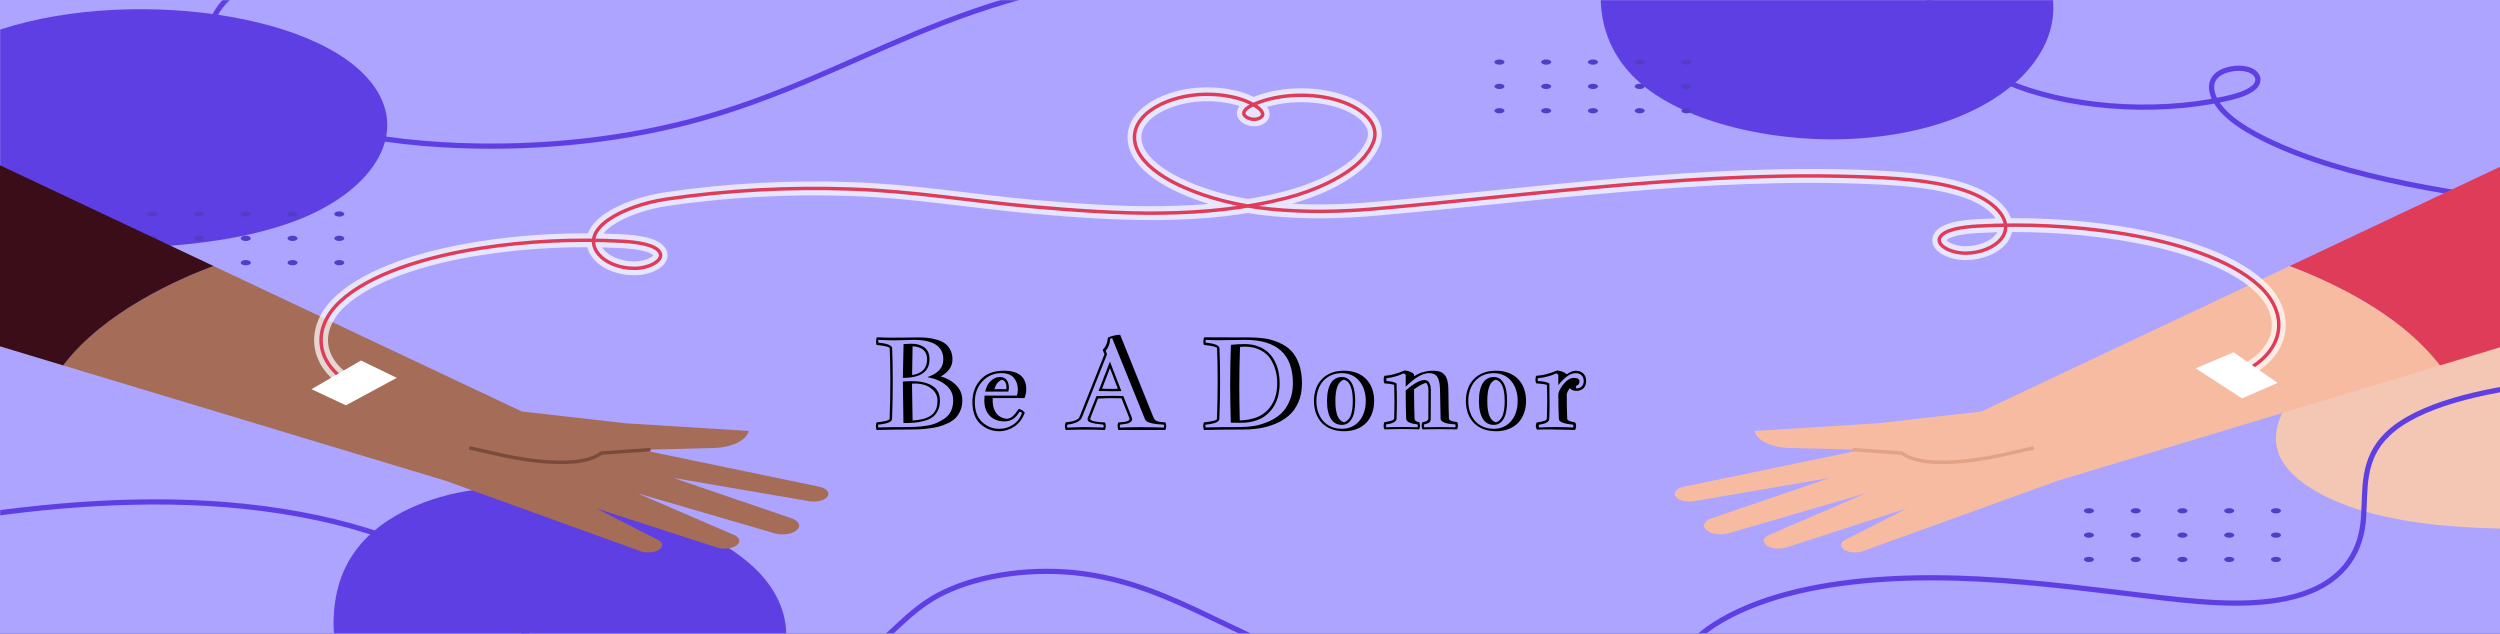 <svg width="1440" height="365" viewBox="0 0 1440 365" fill="none" xmlns="http://www.w3.org/2000/svg">
<rect x="0" y="0" width="1440" height="365" fill="#333333" stroke="none"/>
<g clip-path="url(#clip0_223_874)">
<path d="M1441.92 -0.022H-0.083V364.978H1441.92V-0.022Z" fill="#ADA4FF"/>
<mask id="mask0_223_874" style="mask-type:luminance" maskUnits="userSpaceOnUse" x="179" y="269" width="287" height="96">
<path d="M465.377 269.209H179.404V364.978H465.377V269.209Z" fill="white"/>
</mask>
<g mask="url(#mask0_223_874)">
<path d="M434.291 326.872C414.297 308.023 379.44 294.343 341.268 286.452C321.413 282.342 299.755 279.648 278.735 281.583C250.422 284.189 226.56 295.095 212.625 308.337C198.69 321.58 193.671 336.924 192.423 352.042C190.69 372.745 196.222 394.382 218.06 411.654C244.793 432.773 295.706 444.621 343.362 440.803C440.586 433.021 479.118 369.124 434.291 326.872Z" fill="#5E3FE3"/>
</g>
<mask id="mask1_223_874" style="mask-type:luminance" maskUnits="userSpaceOnUse" x="1308" y="163" width="134" height="146">
<path d="M1441.93 163.754H1308.07V308.235H1441.93V163.754Z" fill="white"/>
</mask>
<g mask="url(#mask1_223_874)">
<path d="M1392 178.419C1357.12 189.764 1332.69 208.692 1319.39 229.118C1312.46 239.747 1308.3 251.251 1312.89 262.223C1319.07 276.999 1340.81 289.08 1366.54 295.803C1392.28 302.527 1421.63 304.52 1450.36 304.52C1489.72 304.52 1530.6 300.658 1562.37 288.423C1601.27 273.436 1621.52 246.134 1612.18 221.263C1593.15 170.455 1470.22 152.986 1392 178.419Z" fill="#F4C7B5"/>
</g>
<mask id="mask2_223_874" style="mask-type:luminance" maskUnits="userSpaceOnUse" x="-1" y="-1" width="235" height="155">
<path d="M233.673 -0.015H-0.083V153.212H233.673V-0.015Z" fill="white"/>
</mask>
<g mask="url(#mask2_223_874)">
<path d="M0.624 16.863C-34.262 28.207 -58.692 47.136 -71.989 67.562C-78.922 78.19 -83.082 89.695 -78.492 100.667C-72.308 115.442 -50.567 127.524 -24.833 134.247C0.901 140.97 30.254 142.963 58.997 142.963C98.347 142.963 139.222 139.102 170.988 126.903C209.894 111.909 230.137 84.614 220.806 59.743C201.783 8.899 78.838 -8.563 0.624 16.863Z" fill="#5E3FE3"/>
</g>
<path d="M90.61 123.268C90.613 123.57 90.445 123.866 90.129 124.118C89.812 124.369 89.36 124.566 88.831 124.683C88.302 124.799 87.719 124.831 87.156 124.772C86.592 124.714 86.075 124.57 85.668 124.357C85.261 124.144 84.984 123.872 84.871 123.576C84.758 123.279 84.815 122.972 85.034 122.693C85.253 122.414 85.624 122.175 86.101 122.007C86.578 121.839 87.139 121.75 87.712 121.75C88.477 121.751 89.21 121.912 89.752 122.196C90.295 122.48 90.603 122.865 90.61 123.268Z" fill="#523EC6"/>
<path d="M114.653 124.786C116.245 124.786 117.537 124.106 117.537 123.268C117.537 122.429 116.245 121.75 114.653 121.75C113.06 121.75 111.769 122.429 111.769 123.268C111.769 124.106 113.06 124.786 114.653 124.786Z" fill="#523EC6"/>
<path d="M141.579 124.786C143.172 124.786 144.463 124.106 144.463 123.268C144.463 122.429 143.172 121.75 141.579 121.75C139.987 121.75 138.695 122.429 138.695 123.268C138.695 124.106 139.987 124.786 141.579 124.786Z" fill="#523EC6"/>
<path d="M168.506 124.786C170.098 124.786 171.39 124.106 171.39 123.268C171.39 122.429 170.098 121.75 168.506 121.75C166.913 121.75 165.622 122.429 165.622 123.268C165.622 124.106 166.913 124.786 168.506 124.786Z" fill="#523EC6"/>
<path d="M195.432 124.786C197.025 124.786 198.316 124.106 198.316 123.268C198.316 122.429 197.025 121.75 195.432 121.75C193.84 121.75 192.548 122.429 192.548 123.268C192.548 124.106 193.84 124.786 195.432 124.786Z" fill="#523EC6"/>
<path d="M90.61 137.284C90.613 137.586 90.445 137.882 90.129 138.134C89.812 138.385 89.36 138.582 88.831 138.699C88.302 138.815 87.719 138.847 87.156 138.789C86.592 138.731 86.075 138.586 85.668 138.373C85.261 138.16 84.984 137.888 84.871 137.592C84.758 137.296 84.815 136.988 85.034 136.709C85.253 136.43 85.624 136.191 86.101 136.023C86.578 135.855 87.139 135.766 87.712 135.766C88.478 135.766 89.213 135.925 89.757 136.21C90.3 136.494 90.606 136.881 90.61 137.284Z" fill="#523EC6"/>
<path d="M117.536 137.284C117.539 137.586 117.371 137.882 117.054 138.134C116.736 138.386 116.284 138.583 115.754 138.699C115.224 138.816 114.64 138.846 114.077 138.788C113.513 138.729 112.996 138.584 112.589 138.37C112.183 138.156 111.907 137.884 111.796 137.587C111.684 137.29 111.743 136.983 111.964 136.704C112.185 136.425 112.559 136.187 113.037 136.019C113.516 135.852 114.078 135.764 114.652 135.765C115.417 135.765 116.151 135.925 116.692 136.21C117.233 136.495 117.536 136.881 117.536 137.284Z" fill="#523EC6"/>
<path d="M144.463 137.284C144.466 137.586 144.298 137.882 143.981 138.134C143.663 138.386 143.211 138.583 142.681 138.699C142.151 138.816 141.567 138.846 141.003 138.788C140.44 138.729 139.922 138.584 139.516 138.37C139.11 138.156 138.834 137.884 138.722 137.587C138.611 137.29 138.67 136.983 138.891 136.704C139.112 136.425 139.485 136.187 139.964 136.019C140.443 135.852 141.005 135.764 141.579 135.765C142.344 135.765 143.078 135.925 143.618 136.21C144.159 136.495 144.463 136.881 144.463 137.284Z" fill="#523EC6"/>
<path d="M171.39 137.284C171.393 137.586 171.225 137.882 170.907 138.134C170.59 138.386 170.138 138.583 169.607 138.699C169.077 138.816 168.494 138.846 167.93 138.788C167.367 138.729 166.849 138.584 166.443 138.37C166.037 138.156 165.761 137.884 165.649 137.587C165.538 137.29 165.596 136.983 165.817 136.704C166.039 136.425 166.412 136.187 166.891 136.019C167.369 135.852 167.932 135.764 168.506 135.765C169.271 135.765 170.004 135.925 170.545 136.21C171.086 136.495 171.39 136.881 171.39 137.284Z" fill="#523EC6"/>
<path d="M198.316 137.284C198.316 137.584 198.148 137.877 197.831 138.127C197.515 138.376 197.065 138.571 196.539 138.686C196.013 138.801 195.434 138.832 194.875 138.774C194.316 138.716 193.802 138.572 193.398 138.36C192.994 138.148 192.718 137.879 192.605 137.584C192.493 137.29 192.548 136.985 192.764 136.708C192.98 136.43 193.348 136.193 193.82 136.025C194.292 135.857 194.849 135.767 195.418 135.765C195.798 135.764 196.175 135.803 196.526 135.879C196.878 135.955 197.197 136.066 197.467 136.208C197.736 136.349 197.95 136.516 198.096 136.701C198.241 136.886 198.316 137.084 198.316 137.284Z" fill="#523EC6"/>
<path d="M90.61 151.3C90.61 151.602 90.44 151.897 90.122 152.148C89.803 152.398 89.351 152.594 88.821 152.709C88.292 152.825 87.709 152.855 87.147 152.796C86.585 152.737 86.069 152.592 85.663 152.379C85.258 152.165 84.982 151.893 84.87 151.598C84.758 151.302 84.816 150.995 85.035 150.716C85.254 150.437 85.626 150.199 86.102 150.031C86.579 149.864 87.139 149.774 87.712 149.774C88.481 149.774 89.218 149.935 89.761 150.221C90.305 150.507 90.61 150.895 90.61 151.3Z" fill="#523EC6"/>
<path d="M117.536 151.3C117.536 151.602 117.366 151.897 117.047 152.148C116.728 152.399 116.275 152.595 115.744 152.71C115.214 152.825 114.631 152.855 114.068 152.796C113.506 152.736 112.989 152.59 112.585 152.376C112.18 152.162 111.905 151.889 111.795 151.593C111.684 151.297 111.744 150.99 111.965 150.711C112.187 150.432 112.56 150.195 113.039 150.028C113.517 149.861 114.079 149.773 114.652 149.774C115.032 149.774 115.409 149.814 115.759 149.89C116.11 149.967 116.429 150.08 116.697 150.221C116.965 150.363 117.177 150.532 117.321 150.717C117.465 150.902 117.538 151.1 117.536 151.3Z" fill="#523EC6"/>
<path d="M144.463 151.3C144.463 151.602 144.293 151.897 143.974 152.148C143.655 152.399 143.201 152.595 142.671 152.71C142.141 152.825 141.557 152.855 140.995 152.796C140.432 152.736 139.916 152.59 139.511 152.376C139.107 152.162 138.832 151.889 138.721 151.593C138.611 151.297 138.671 150.99 138.892 150.711C139.114 150.432 139.487 150.195 139.965 150.028C140.444 149.861 141.005 149.773 141.579 149.774C141.959 149.774 142.335 149.814 142.686 149.89C143.037 149.967 143.355 150.08 143.623 150.221C143.891 150.363 144.104 150.532 144.248 150.717C144.392 150.902 144.465 151.1 144.463 151.3Z" fill="#523EC6"/>
<path d="M171.389 151.3C171.389 151.602 171.219 151.897 170.9 152.148C170.581 152.399 170.128 152.595 169.597 152.71C169.067 152.825 168.484 152.855 167.921 152.796C167.359 152.736 166.842 152.59 166.438 152.376C166.033 152.162 165.758 151.889 165.648 151.593C165.538 151.297 165.597 150.99 165.818 150.711C166.04 150.432 166.413 150.195 166.892 150.028C167.37 149.861 167.932 149.773 168.505 149.774C168.885 149.774 169.262 149.814 169.612 149.89C169.963 149.967 170.282 150.08 170.55 150.221C170.818 150.363 171.03 150.532 171.174 150.717C171.318 150.902 171.391 151.1 171.389 151.3Z" fill="#523EC6"/>
<path d="M198.316 151.3C198.314 151.6 198.142 151.893 197.824 152.141C197.505 152.39 197.054 152.584 196.526 152.697C195.999 152.811 195.42 152.84 194.861 152.781C194.303 152.721 193.79 152.576 193.388 152.364C192.986 152.151 192.713 151.88 192.603 151.586C192.493 151.292 192.551 150.987 192.769 150.71C192.988 150.433 193.358 150.196 193.831 150.03C194.305 149.863 194.862 149.774 195.432 149.774C195.812 149.774 196.188 149.814 196.539 149.89C196.89 149.967 197.209 150.08 197.477 150.221C197.745 150.363 197.957 150.531 198.101 150.717C198.245 150.902 198.318 151.1 198.316 151.3Z" fill="#523EC6"/>
<mask id="mask3_223_874" style="mask-type:luminance" maskUnits="userSpaceOnUse" x="911" y="-1" width="283" height="88">
<path d="M1193.35 -0.015H911.205V86.768H1193.35V-0.015Z" fill="white"/>
</mask>
<g mask="url(#mask3_223_874)">
<path d="M1164.12 -34.376C1144.12 -53.224 1109.27 -66.904 1071.1 -74.796C1051.23 -78.898 1029.59 -81.592 1008.57 -79.657C980.255 -77.059 956.378 -66.145 942.458 -52.91C928.537 -39.675 923.504 -24.316 922.242 -9.205C920.578 11.498 926.124 33.171 947.879 50.414C974.653 71.525 1025.54 83.373 1073.19 79.555C1170.42 71.781 1208.98 7.877 1164.12 -34.376Z" fill="#5E3FE3"/>
</g>
<path d="M1203.24 295.738C1204.83 295.738 1206.12 295.058 1206.12 294.219C1206.12 293.381 1204.83 292.701 1203.24 292.701C1201.64 292.701 1200.35 293.381 1200.35 294.219C1200.35 295.058 1201.64 295.738 1203.24 295.738Z" fill="#523EC6"/>
<path d="M1230.18 295.738C1231.77 295.738 1233.06 295.058 1233.06 294.219C1233.06 293.381 1231.77 292.701 1230.18 292.701C1228.59 292.701 1227.29 293.381 1227.29 294.219C1227.29 295.058 1228.59 295.738 1230.18 295.738Z" fill="#523EC6"/>
<path d="M1257.11 295.738C1258.7 295.738 1259.99 295.058 1259.99 294.219C1259.99 293.381 1258.7 292.701 1257.11 292.701C1255.51 292.701 1254.22 293.381 1254.22 294.219C1254.22 295.058 1255.51 295.738 1257.11 295.738Z" fill="#523EC6"/>
<path d="M1284.03 295.738C1285.62 295.738 1286.92 295.058 1286.92 294.219C1286.92 293.381 1285.62 292.701 1284.03 292.701C1282.44 292.701 1281.15 293.381 1281.15 294.219C1281.15 295.058 1282.44 295.738 1284.03 295.738Z" fill="#523EC6"/>
<path d="M1313.84 294.219C1313.84 294.52 1313.67 294.813 1313.36 295.063C1313.04 295.313 1312.59 295.507 1312.06 295.622C1311.53 295.737 1310.96 295.767 1310.4 295.709C1309.84 295.65 1309.32 295.505 1308.92 295.293C1308.52 295.081 1308.24 294.81 1308.13 294.516C1308.02 294.221 1308.08 293.916 1308.29 293.638C1308.51 293.361 1308.88 293.124 1309.36 292.957C1309.83 292.79 1310.39 292.701 1310.96 292.701C1311.72 292.703 1312.45 292.863 1312.99 293.148C1313.53 293.432 1313.84 293.817 1313.84 294.219Z" fill="#523EC6"/>
<path d="M1203.24 309.754C1204.83 309.754 1206.12 309.074 1206.12 308.235C1206.12 307.397 1204.83 306.717 1203.24 306.717C1201.64 306.717 1200.35 307.397 1200.35 308.235C1200.35 309.074 1201.64 309.754 1203.24 309.754Z" fill="#523EC6"/>
<path d="M1230.18 309.754C1231.77 309.754 1233.06 309.074 1233.06 308.235C1233.06 307.397 1231.77 306.717 1230.18 306.717C1228.59 306.717 1227.29 307.397 1227.29 308.235C1227.29 309.074 1228.59 309.754 1230.18 309.754Z" fill="#523EC6"/>
<path d="M1257.11 309.754C1258.7 309.754 1259.99 309.074 1259.99 308.235C1259.99 307.397 1258.7 306.717 1257.11 306.717C1255.51 306.717 1254.22 307.397 1254.22 308.235C1254.22 309.074 1255.51 309.754 1257.11 309.754Z" fill="#523EC6"/>
<path d="M1284.03 309.754C1285.62 309.754 1286.92 309.074 1286.92 308.235C1286.92 307.397 1285.62 306.717 1284.03 306.717C1282.44 306.717 1281.15 307.397 1281.15 308.235C1281.15 309.074 1282.44 309.754 1284.03 309.754Z" fill="#523EC6"/>
<path d="M1313.84 308.235C1313.84 308.536 1313.67 308.829 1313.36 309.079C1313.04 309.329 1312.59 309.523 1312.06 309.638C1311.53 309.753 1310.96 309.783 1310.4 309.725C1309.84 309.666 1309.32 309.521 1308.92 309.309C1308.52 309.097 1308.24 308.826 1308.13 308.532C1308.02 308.237 1308.08 307.932 1308.29 307.654C1308.51 307.377 1308.88 307.14 1309.36 306.973C1309.83 306.806 1310.39 306.717 1310.96 306.717C1311.72 306.717 1312.46 306.877 1313 307.162C1313.54 307.447 1313.84 307.833 1313.84 308.235Z" fill="#523EC6"/>
<path d="M1203.24 323.762C1204.83 323.762 1206.12 323.083 1206.12 322.244C1206.12 321.405 1204.83 320.726 1203.24 320.726C1201.64 320.726 1200.35 321.405 1200.35 322.244C1200.35 323.083 1201.64 323.762 1203.24 323.762Z" fill="#523EC6"/>
<path d="M1230.18 323.762C1231.77 323.762 1233.06 323.083 1233.06 322.244C1233.06 321.405 1231.77 320.726 1230.18 320.726C1228.59 320.726 1227.29 321.405 1227.29 322.244C1227.29 323.083 1228.59 323.762 1230.18 323.762Z" fill="#523EC6"/>
<path d="M1257.11 323.762C1258.7 323.762 1259.99 323.083 1259.99 322.244C1259.99 321.405 1258.7 320.726 1257.11 320.726C1255.51 320.726 1254.22 321.405 1254.22 322.244C1254.22 323.083 1255.51 323.762 1257.11 323.762Z" fill="#523EC6"/>
<path d="M1284.03 323.762C1285.62 323.762 1286.92 323.083 1286.92 322.244C1286.92 321.405 1285.62 320.726 1284.03 320.726C1282.44 320.726 1281.15 321.405 1281.15 322.244C1281.15 323.083 1282.44 323.762 1284.03 323.762Z" fill="#523EC6"/>
<path d="M1313.84 322.244C1313.84 322.544 1313.67 322.838 1313.36 323.088C1313.04 323.337 1312.59 323.532 1312.06 323.647C1311.53 323.762 1310.96 323.792 1310.4 323.733C1309.84 323.675 1309.32 323.53 1308.92 323.318C1308.52 323.105 1308.24 322.835 1308.13 322.54C1308.02 322.246 1308.08 321.94 1308.29 321.663C1308.51 321.385 1308.88 321.148 1309.36 320.981C1309.83 320.815 1310.39 320.726 1310.96 320.726C1311.72 320.726 1312.46 320.886 1313 321.17C1313.54 321.455 1313.84 321.841 1313.84 322.244Z" fill="#523EC6"/>
<path d="M863.675 37.274C865.268 37.274 866.559 36.594 866.559 35.755C866.559 34.917 865.268 34.237 863.675 34.237C862.082 34.237 860.791 34.917 860.791 35.755C860.791 36.594 862.082 37.274 863.675 37.274Z" fill="#523EC6"/>
<path d="M890.601 37.274C892.194 37.274 893.485 36.594 893.485 35.755C893.485 34.917 892.194 34.237 890.601 34.237C889.009 34.237 887.717 34.917 887.717 35.755C887.717 36.594 889.009 37.274 890.601 37.274Z" fill="#523EC6"/>
<path d="M917.542 37.274C919.135 37.274 920.426 36.594 920.426 35.755C920.426 34.917 919.135 34.237 917.542 34.237C915.949 34.237 914.658 34.917 914.658 35.755C914.658 36.594 915.949 37.274 917.542 37.274Z" fill="#523EC6"/>
<path d="M944.468 37.274C946.061 37.274 947.352 36.594 947.352 35.755C947.352 34.917 946.061 34.237 944.468 34.237C942.875 34.237 941.584 34.917 941.584 35.755C941.584 36.594 942.875 37.274 944.468 37.274Z" fill="#523EC6"/>
<path d="M971.395 37.274C972.988 37.274 974.279 36.594 974.279 35.755C974.279 34.917 972.988 34.237 971.395 34.237C969.802 34.237 968.511 34.917 968.511 35.755C968.511 36.594 969.802 37.274 971.395 37.274Z" fill="#523EC6"/>
<path d="M863.675 51.29C865.268 51.29 866.559 50.61 866.559 49.772C866.559 48.933 865.268 48.253 863.675 48.253C862.082 48.253 860.791 48.933 860.791 49.772C860.791 50.61 862.082 51.29 863.675 51.29Z" fill="#523EC6"/>
<path d="M890.601 51.29C892.194 51.29 893.485 50.61 893.485 49.772C893.485 48.933 892.194 48.253 890.601 48.253C889.009 48.253 887.717 48.933 887.717 49.772C887.717 50.61 889.009 51.29 890.601 51.29Z" fill="#523EC6"/>
<path d="M917.542 51.29C919.135 51.29 920.426 50.61 920.426 49.772C920.426 48.933 919.135 48.253 917.542 48.253C915.949 48.253 914.658 48.933 914.658 49.772C914.658 50.61 915.949 51.29 917.542 51.29Z" fill="#523EC6"/>
<path d="M944.468 51.29C946.061 51.29 947.352 50.61 947.352 49.772C947.352 48.933 946.061 48.253 944.468 48.253C942.875 48.253 941.584 48.933 941.584 49.772C941.584 50.61 942.875 51.29 944.468 51.29Z" fill="#523EC6"/>
<path d="M971.395 51.29C972.988 51.29 974.279 50.61 974.279 49.772C974.279 48.933 972.988 48.253 971.395 48.253C969.802 48.253 968.511 48.933 968.511 49.772C968.511 50.61 969.802 51.29 971.395 51.29Z" fill="#523EC6"/>
<path d="M863.675 65.299C865.268 65.299 866.559 64.619 866.559 63.78C866.559 62.941 865.268 62.262 863.675 62.262C862.082 62.262 860.791 62.941 860.791 63.78C860.791 64.619 862.082 65.299 863.675 65.299Z" fill="#523EC6"/>
<path d="M890.601 65.299C892.194 65.299 893.485 64.619 893.485 63.78C893.485 62.941 892.194 62.262 890.601 62.262C889.009 62.262 887.717 62.941 887.717 63.78C887.717 64.619 889.009 65.299 890.601 65.299Z" fill="#523EC6"/>
<path d="M917.542 65.299C919.135 65.299 920.426 64.619 920.426 63.78C920.426 62.941 919.135 62.262 917.542 62.262C915.949 62.262 914.658 62.941 914.658 63.78C914.658 64.619 915.949 65.299 917.542 65.299Z" fill="#523EC6"/>
<path d="M944.468 65.299C946.061 65.299 947.352 64.619 947.352 63.78C947.352 62.941 946.061 62.262 944.468 62.262C942.875 62.262 941.584 62.941 941.584 63.78C941.584 64.619 942.875 65.299 944.468 65.299Z" fill="#523EC6"/>
<path d="M971.395 65.299C972.988 65.299 974.279 64.619 974.279 63.78C974.279 62.941 972.988 62.262 971.395 62.262C969.802 62.262 968.511 62.941 968.511 63.78C968.511 64.619 969.802 65.299 971.395 65.299Z" fill="#523EC6"/>
<mask id="mask4_223_874" style="mask-type:luminance" maskUnits="userSpaceOnUse" x="-1" y="-1" width="1443" height="366">
<path d="M1441.92 -0.015H-0.083V364.985H1441.92V-0.015Z" fill="white"/>
</mask>
<g mask="url(#mask4_223_874)">
<path d="M149.663 -12.797C126.439 -2.862 116.594 14.352 121.932 29.872C127.27 45.392 146.571 59.028 171.196 68.014C195.821 77.001 225.465 81.643 255.248 83.388C304.07 86.184 353.392 81.561 397.382 70.066C446.077 57.291 485.538 36.792 528.271 19.068C571.004 1.343 620.864 -14.301 675.244 -14.403" stroke="#5E3FE3" stroke-width="3" stroke-miterlimit="10"/>
<path d="M1113.47 -15.899C1104.59 6.986 1121.42 32.135 1155.6 47.027C1189.77 61.919 1239.84 65.934 1280.9 57.064C1287.83 55.604 1294.76 53.597 1298.44 50.209C1302.11 46.822 1301.06 41.734 1294.47 39.931C1288.76 38.369 1281.29 39.931 1277.63 42.734C1273.97 45.537 1273.47 49.136 1274.08 52.509C1276.24 63.459 1289.67 72.949 1305.02 80.424C1351.78 103.258 1416.57 112.099 1478.49 120.136" stroke="#5E3FE3" stroke-width="3" stroke-miterlimit="10"/>
<path d="M-59.857 305.001C-5.657 294.781 51.565 287.394 108.982 289.445C166.398 291.496 224.328 304.045 259.962 327.806C287.61 346.275 301.004 370.599 334.835 385.958C346.416 391.198 359.899 395.144 374.465 397.557C389.031 399.97 404.377 400.799 419.57 399.994C434.764 399.189 449.488 396.767 462.849 392.875C476.21 388.982 487.93 383.701 497.296 377.352C513.449 366.402 522.253 352.685 540.583 342.764C550.627 337.435 562.985 333.474 576.588 331.223C590.191 328.971 604.631 328.498 618.659 329.843C649.524 332.96 674.468 344.531 697.692 355.649L746.887 379.14" stroke="#5E3FE3" stroke-width="3" stroke-miterlimit="10"/>
<path d="M1465.36 220.811C1429.72 224.804 1392.72 233.221 1375.24 250.062C1360.13 264.567 1362.59 282.101 1361.37 298.636C1360.15 315.17 1352.47 333.676 1325.74 342.385C1302.4 349.977 1272.47 347.495 1245.69 344.37C1210.82 340.268 1176.12 335.428 1140.57 333.566C1105.02 331.705 1068.07 332.96 1035.44 340.64C1002.81 348.32 975.056 363.095 966.848 381.403" stroke="#5E3FE3" stroke-width="3" stroke-miterlimit="10"/>
<path d="M520.042 217.665L520.452 198.183C522.366 198.046 523.813 197.978 524.793 197.978C528.029 197.978 530.604 198.707 532.518 200.165C534.432 201.601 535.389 203.879 535.389 207.001C535.389 214.11 530.273 217.665 520.042 217.665ZM520.384 243.676L520.042 219.75C521.865 219.613 523.642 219.545 525.374 219.545C530.273 219.545 534.17 220.445 537.063 222.245C539.957 224.045 541.404 226.882 541.404 230.756C541.404 233.035 540.983 234.994 540.14 236.635C539.297 238.253 538.237 239.506 536.961 240.395C535.708 241.283 534.078 241.99 532.073 242.514C530.068 243.015 528.2 243.334 526.468 243.471C524.759 243.607 522.731 243.676 520.384 243.676ZM525.647 242.206C527.698 242.069 529.498 241.83 531.048 241.488C532.62 241.146 534.113 240.577 535.525 239.779C536.961 238.982 538.066 237.831 538.841 236.327C539.616 234.8 540.003 232.943 540.003 230.756C540.003 228.409 539.205 226.438 537.61 224.843C536.015 223.225 534.135 222.131 531.971 221.562C529.806 220.969 527.584 220.787 525.306 221.015L525.647 242.206ZM525.647 199.447L525.374 216.024C531.116 215.159 533.987 212.151 533.987 207.001C533.987 202.284 531.207 199.766 525.647 199.447ZM505.892 246.205C510.335 246.068 515.633 246 521.785 246C523.836 246 525.682 245.954 527.322 245.863C528.963 245.772 530.923 245.578 533.201 245.282C535.48 244.963 537.474 244.451 539.183 243.744C540.892 243.015 542.532 242.115 544.104 241.044C545.7 239.95 546.919 238.526 547.762 236.771C548.605 234.994 549.026 232.932 549.026 230.585C549.026 227.007 547.625 224.079 544.822 221.801C542.02 219.499 538.567 218.018 534.466 217.357V217.084C537.132 216.241 539.274 214.988 540.892 213.324C542.532 211.638 543.353 209.53 543.353 207.001C543.353 199.504 537.656 195.756 526.263 195.756C525.374 195.756 523.882 195.801 521.785 195.893C519.689 195.984 517.365 196.029 514.812 196.029C512.283 196.029 509.332 195.938 505.96 195.756C505.778 196.166 505.778 196.701 505.96 197.362C511.201 197.864 513.844 198.957 513.89 200.644C514.118 205.998 514.231 212.367 514.231 219.75C514.231 226.973 514.095 234.162 513.821 241.317C513.776 243.004 511.132 244.097 505.892 244.599C505.709 244.963 505.709 245.499 505.892 246.205ZM505.003 194.286C508.307 194.423 511.429 194.491 514.368 194.491C517.308 194.491 520.179 194.468 522.981 194.423C525.784 194.377 527.698 194.354 528.724 194.354C530.638 194.354 532.369 194.423 533.919 194.56C535.491 194.696 537.234 195.027 539.148 195.551C541.062 196.052 542.669 196.736 543.968 197.602C545.289 198.467 546.395 199.709 547.283 201.327C548.172 202.922 548.616 204.813 548.616 207.001C548.616 211.057 546.372 214.327 541.883 216.811C545.574 217.882 548.559 219.602 550.838 221.972C553.139 224.319 554.29 227.19 554.29 230.585C554.29 232.795 553.914 234.778 553.162 236.532C552.41 238.264 551.453 239.711 550.291 240.873C549.129 242.012 547.648 243.004 545.848 243.847C544.048 244.667 542.316 245.305 540.652 245.761C538.989 246.194 537.075 246.535 534.91 246.786C532.745 247.06 530.888 247.23 529.339 247.299C527.812 247.367 526.115 247.401 524.246 247.401C518.823 247.401 512.386 247.493 504.935 247.675C504.365 246.103 504.365 244.633 504.935 243.266C509.879 242.764 512.374 242.092 512.42 241.249C512.693 234.094 512.83 226.928 512.83 219.75C512.83 212.413 512.716 206.067 512.488 200.712C512.443 199.869 509.902 199.197 504.866 198.695C504.479 197.237 504.524 195.767 505.003 194.286ZM575.926 217.152C577.749 217.152 579.07 217.745 579.891 218.93C580.711 220.092 581.121 221.55 581.121 223.305C581.121 223.965 581.007 224.717 580.779 225.561H567.449C568.156 222.712 569.295 220.604 570.867 219.237C572.462 217.847 574.148 217.152 575.926 217.152ZM567.107 227.885H585.735C586.1 226.745 586.282 225.572 586.282 224.364C586.282 221.698 585.519 219.465 583.992 217.665C582.488 215.842 580.084 214.931 576.78 214.931C572.474 214.931 568.851 216.492 565.911 219.613C562.972 222.735 561.502 226.7 561.502 231.508C561.502 236.635 562.903 240.497 565.706 243.095C568.509 245.692 571.801 246.991 575.584 246.991C578.387 246.991 580.984 246.239 583.377 244.735C585.792 243.209 587.558 240.919 588.675 237.865C588.356 237.501 587.911 237.25 587.342 237.113C587.251 237.25 586.977 237.626 586.521 238.241C586.089 238.834 585.77 239.267 585.564 239.54C585.359 239.791 584.983 240.167 584.437 240.668C583.912 241.146 583.4 241.5 582.898 241.728C582.42 241.955 581.805 242.183 581.053 242.411C580.301 242.616 579.48 242.719 578.592 242.719C575.083 242.719 572.291 241.682 570.218 239.608C568.144 237.512 567.062 234.698 566.971 231.166C566.971 230.368 567.016 229.275 567.107 227.885ZM586.795 235.507C588.23 235.826 589.393 236.544 590.281 237.66C588.982 241.215 586.977 243.892 584.266 245.692C581.554 247.493 578.66 248.393 575.584 248.393C571.391 248.393 567.757 246.98 564.681 244.154C561.627 241.329 560.101 237.113 560.101 231.508C560.101 226.426 561.661 222.165 564.783 218.725C567.928 215.261 572.371 213.529 578.113 213.529C586.795 213.529 591.136 217.141 591.136 224.364C591.136 225.777 590.805 227.418 590.145 229.286H571.79V231.508C571.904 234.265 572.656 236.509 574.046 238.241C575.436 239.95 577.35 240.953 579.788 241.249C581.224 241.112 582.409 240.622 583.343 239.779C584.277 238.936 585.428 237.512 586.795 235.507ZM579.72 223.305C579.72 220.798 578.877 219.283 577.19 218.759C575.185 219.374 573.693 221.174 572.713 224.159H579.651C579.651 224.068 579.663 223.931 579.686 223.749C579.708 223.567 579.72 223.419 579.72 223.305ZM670.262 244.599C668.986 244.53 667.744 244.439 666.536 244.325C665.351 244.188 664.269 244.006 663.289 243.778C662.309 243.55 661.478 243.254 660.794 242.89C660.133 242.502 659.7 242.024 659.495 241.454L640.594 194.765C640.206 194.787 639.83 194.947 639.466 195.243C639.306 198.069 638.44 200.336 636.868 202.045L637.654 204.062L623.23 240.326C622.319 242.605 619.516 244.029 614.822 244.599C614.686 244.918 614.617 245.202 614.617 245.453C614.617 245.727 614.686 246 614.822 246.273C617.42 246.182 619.505 246.114 621.077 246.068C622.672 246.023 623.766 246 624.358 246C624.882 246 626.067 246.023 627.913 246.068C629.782 246.114 632.311 246.182 635.501 246.273C635.638 246 635.706 245.727 635.706 245.453C635.706 245.202 635.638 244.918 635.501 244.599C633.61 244.416 632.072 244.223 630.887 244.018C629.702 243.79 628.779 243.55 628.118 243.3C627.457 243.049 627.013 242.776 626.785 242.479C626.557 242.16 626.443 241.807 626.443 241.42C626.443 241.169 626.489 240.919 626.58 240.668L631.57 228.158C634.1 228.113 636.139 228.078 637.688 228.056C639.261 228.033 640.343 228.021 640.936 228.021C642.234 228.021 643.385 228.033 644.388 228.056C645.413 228.056 646.29 228.067 647.02 228.09L651.976 240.668C652.09 241.01 652.146 241.272 652.146 241.454C652.146 242.069 651.827 242.616 651.189 243.095C650.574 243.573 649.811 243.904 648.899 244.086L645.208 244.599C645.071 244.918 645.003 245.202 645.003 245.453C645.003 245.727 645.071 246 645.208 246.273C647.145 246.205 649.104 246.148 651.087 246.103C653.092 246.057 655.143 246.034 657.239 246.034C659.336 246.034 661.455 246.057 663.597 246.103C665.761 246.148 667.983 246.205 670.262 246.273C670.421 245.954 670.501 245.681 670.501 245.453C670.501 245.316 670.478 245.18 670.433 245.043C670.387 244.906 670.33 244.758 670.262 244.599ZM640.936 225.355C637.632 225.355 634.909 225.31 632.767 225.219L639.261 208.471H639.397L645.926 225.287C644.695 225.333 643.032 225.355 640.936 225.355ZM639.329 212.06L634.783 223.886C637.54 224.022 640.571 224.045 643.875 223.954L639.329 212.06ZM671.321 243.334C671.891 244.701 671.868 246.148 671.253 247.675H644.148C643.602 246.103 643.602 244.656 644.148 243.334C646.632 243.197 648.387 242.947 649.412 242.582C650.438 242.195 650.791 241.579 650.472 240.736L645.994 229.423C641.779 229.263 637.267 229.309 632.459 229.56L628.05 240.873C627.913 241.26 628.016 241.614 628.357 241.933C628.722 242.229 629.303 242.468 630.101 242.65C630.898 242.833 631.832 242.981 632.903 243.095C633.974 243.209 635.182 243.288 636.526 243.334C637.096 244.701 637.073 246.148 636.458 247.675C628.984 247.401 621.453 247.401 613.865 247.675C613.25 246.148 613.227 244.701 613.797 243.334C618.491 242.787 621.146 241.762 621.761 240.258L636.185 203.993C636.093 203.811 635.911 203.401 635.638 202.763C635.387 202.102 635.239 201.669 635.193 201.464C636.971 199.664 637.951 197.34 638.133 194.491C640.138 193.511 642.496 192.953 645.208 192.816L664.383 240.395C664.816 241.465 665.499 242.183 666.434 242.548C667.368 242.89 668.997 243.152 671.321 243.334ZM708.987 198.627C711.471 198.331 714.091 198.183 716.849 198.183C719.879 198.183 722.591 198.661 724.983 199.618C727.399 200.575 729.347 201.806 730.828 203.31C732.332 204.791 733.562 206.545 734.52 208.573C735.477 210.601 736.137 212.618 736.502 214.623C736.889 216.605 737.083 218.645 737.083 220.741C737.083 227.646 735.146 233.171 731.272 237.318C727.399 241.465 721.816 243.539 714.524 243.539L708.919 243.471C708.691 234.014 708.577 226.951 708.577 222.279C708.577 213.826 708.714 205.941 708.987 198.627ZM716.336 247.401C708.702 247.401 701.08 247.493 693.47 247.675C692.9 246.103 692.9 244.633 693.47 243.266C698.414 242.764 700.91 242.092 700.955 241.249C701.229 234.094 701.365 226.928 701.365 219.75C701.365 212.413 701.251 206.067 701.023 200.712C700.978 199.869 698.437 199.197 693.401 198.695C693.014 197.237 693.06 195.767 693.538 194.286C696.341 194.332 705.068 194.354 719.72 194.354C722.887 194.354 725.792 194.548 728.436 194.936C731.102 195.323 733.813 196.109 736.57 197.294C739.327 198.456 741.652 199.983 743.543 201.874C745.434 203.765 746.972 206.317 748.157 209.53C749.342 212.743 749.935 216.503 749.935 220.81C749.935 224.911 749.24 228.546 747.85 231.713C746.46 234.88 744.637 237.432 742.381 239.369C740.148 241.306 737.516 242.901 734.485 244.154C731.455 245.385 728.47 246.228 725.53 246.684C722.591 247.162 719.526 247.401 716.336 247.401ZM714.251 199.857C713.978 207.855 713.841 215.329 713.841 222.279C713.841 227.93 713.932 234.55 714.114 242.138C721.292 241.955 726.681 239.939 730.281 236.088C733.882 232.237 735.682 227.121 735.682 220.741C735.682 218.257 735.385 215.888 734.793 213.632C734.201 211.353 733.255 209.143 731.956 207.001C730.657 204.859 728.755 203.127 726.248 201.806C723.764 200.461 720.836 199.743 717.464 199.652C716.347 199.652 715.276 199.721 714.251 199.857ZM694.427 246.205C699.326 246.068 705.82 246 713.909 246C716.803 246 719.594 245.784 722.283 245.351C724.995 244.895 727.741 244.075 730.521 242.89C733.3 241.705 735.704 240.201 737.732 238.378C739.76 236.555 741.424 234.128 742.723 231.098C744.044 228.067 744.705 224.615 744.705 220.741C744.705 204.084 735.556 195.756 717.259 195.756C715.573 195.756 713.18 195.79 710.081 195.858C706.982 195.927 704.168 195.961 701.639 195.961C699.132 195.961 696.751 195.893 694.495 195.756C694.313 196.166 694.313 196.701 694.495 197.362C699.736 197.864 702.379 198.957 702.425 200.644C702.653 205.998 702.767 212.367 702.767 219.75C702.767 226.973 702.63 234.162 702.356 241.317C702.311 243.004 699.668 244.097 694.427 244.599C694.199 245.123 694.199 245.658 694.427 246.205ZM772.938 217.152C775.285 217.152 777.142 218.28 778.509 220.536C779.899 222.769 780.594 226.244 780.594 230.961C780.594 235.678 779.899 239.153 778.509 241.386C777.142 243.619 775.285 244.735 772.938 244.735C771.639 244.735 770.454 244.462 769.383 243.915C768.335 243.368 767.435 242.525 766.683 241.386C765.953 240.246 765.384 238.822 764.974 237.113C764.563 235.382 764.358 233.331 764.358 230.961C764.358 228.614 764.563 226.575 764.974 224.843C765.384 223.088 765.953 221.653 766.683 220.536C767.435 219.397 768.335 218.554 769.383 218.007C770.454 217.437 771.639 217.152 772.938 217.152ZM772.938 246.991C775.057 246.991 776.959 246.592 778.646 245.795C780.332 244.997 781.767 243.892 782.952 242.479C784.16 241.044 785.083 239.346 785.721 237.387C786.359 235.427 786.678 233.285 786.678 230.961C786.678 228.637 786.359 226.495 785.721 224.535C785.083 222.576 784.16 220.889 782.952 219.477C781.767 218.041 780.332 216.924 778.646 216.127C776.959 215.329 775.057 214.931 772.938 214.931C770.682 214.931 768.642 215.329 766.819 216.127C764.996 216.924 763.447 218.03 762.171 219.442C760.918 220.855 759.949 222.553 759.266 224.535C758.582 226.495 758.24 228.637 758.24 230.961C758.24 233.308 758.582 235.461 759.266 237.421C759.949 239.381 760.918 241.078 762.171 242.514C763.447 243.926 764.996 245.032 766.819 245.829C768.642 246.604 770.682 246.991 772.938 246.991ZM774.134 213.529C776.891 213.529 779.34 213.951 781.482 214.794C783.647 215.637 785.47 216.833 786.951 218.383C788.432 219.91 789.56 221.744 790.335 223.886C791.11 226.028 791.497 228.386 791.497 230.961C791.497 233.513 791.11 235.86 790.335 238.002C789.56 240.144 788.432 241.99 786.951 243.539C785.493 245.066 783.681 246.251 781.517 247.094C779.352 247.96 776.891 248.393 774.134 248.393C771.399 248.393 768.95 247.96 766.785 247.094C764.643 246.251 762.832 245.066 761.351 243.539C759.892 241.99 758.776 240.155 758.001 238.036C757.226 235.894 756.839 233.536 756.839 230.961C756.839 228.386 757.226 226.028 758.001 223.886C758.776 221.744 759.904 219.91 761.385 218.383C762.866 216.833 764.677 215.637 766.819 214.794C768.961 213.951 771.399 213.529 774.134 213.529ZM769.178 230.961C769.178 238.321 770.83 242.4 774.134 243.197C777.506 242.4 779.192 238.321 779.192 230.961C779.192 223.669 777.506 219.579 774.134 218.69C770.83 219.579 769.178 223.669 769.178 230.961ZM820.379 244.428C820.105 244.952 820.105 245.51 820.379 246.103C826.303 245.966 832.239 245.966 838.187 246.103C838.506 245.556 838.506 244.997 838.187 244.428C832.627 244.154 829.824 243.061 829.778 241.146L829.437 223.954C829.323 220.832 828.81 218.554 827.898 217.118C827.01 215.66 825.438 214.931 823.182 214.931C819.399 214.931 814.899 217.54 809.681 222.758V215.956C809.498 215.591 809.1 215.295 808.484 215.067C805.317 216.549 802.024 217.483 798.606 217.87C798.47 218.417 798.47 218.952 798.606 219.477C801.227 219.613 803.164 220.08 804.417 220.878C804.668 227.691 804.668 234.447 804.417 241.146C804.371 242.833 802.412 243.926 798.538 244.428C798.265 244.952 798.265 245.51 798.538 246.103C804.463 245.875 810.421 245.875 816.414 246.103C816.688 245.51 816.688 244.952 816.414 244.428C812.153 243.972 810 242.878 809.954 241.146C809.772 236.407 809.681 231.007 809.681 224.945C814.261 220.912 817.85 218.896 820.447 218.896C822.931 218.896 824.173 220.958 824.173 225.082L824.104 241.146C824.104 242.263 823.763 243.049 823.079 243.505C822.396 243.938 821.495 244.245 820.379 244.428ZM819.285 247.299C818.715 245.954 818.715 244.576 819.285 243.163C820.014 243.163 820.766 242.969 821.541 242.582C822.316 242.172 822.703 241.693 822.703 241.146L822.771 225.082C822.771 222.598 822.282 221.083 821.302 220.536C819.616 220.946 817.348 222.177 814.5 224.228C814.5 230.494 814.591 236.111 814.773 241.078C814.887 242.286 815.799 242.981 817.508 243.163C818.077 244.576 818.077 245.954 817.508 247.299C810.831 247.071 804.121 247.071 797.376 247.299C796.806 245.954 796.806 244.576 797.376 243.163C801.09 242.662 802.97 241.967 803.016 241.078C803.266 234.652 803.266 228.192 803.016 221.698C801.489 221.243 799.609 220.946 797.376 220.81C796.852 219.442 796.852 217.995 797.376 216.469C800.817 216.286 804.69 215.261 808.997 213.393C811.458 213.575 813.292 214.315 814.5 215.614V216.742C817.736 214.6 821.45 213.529 825.643 213.529C828.719 213.529 830.906 214.372 832.205 216.059C833.527 217.722 834.21 220.354 834.256 223.954C834.347 233 834.461 238.731 834.598 241.146C834.643 242.081 836.25 242.753 839.417 243.163C839.941 244.667 839.896 246.046 839.28 247.299C832.604 247.162 825.939 247.162 819.285 247.299ZM860.438 217.152C862.785 217.152 864.642 218.28 866.009 220.536C867.399 222.769 868.094 226.244 868.094 230.961C868.094 235.678 867.399 239.153 866.009 241.386C864.642 243.619 862.785 244.735 860.438 244.735C859.139 244.735 857.954 244.462 856.883 243.915C855.835 243.368 854.935 242.525 854.183 241.386C853.453 240.246 852.884 238.822 852.474 237.113C852.063 235.382 851.858 233.331 851.858 230.961C851.858 228.614 852.063 226.575 852.474 224.843C852.884 223.088 853.453 221.653 854.183 220.536C854.935 219.397 855.835 218.554 856.883 218.007C857.954 217.437 859.139 217.152 860.438 217.152ZM860.438 246.991C862.557 246.991 864.459 246.592 866.146 245.795C867.832 244.997 869.267 243.892 870.452 242.479C871.66 241.044 872.583 239.346 873.221 237.387C873.859 235.427 874.178 233.285 874.178 230.961C874.178 228.637 873.859 226.495 873.221 224.535C872.583 222.576 871.66 220.889 870.452 219.477C869.267 218.041 867.832 216.924 866.146 216.127C864.459 215.329 862.557 214.931 860.438 214.931C858.182 214.931 856.142 215.329 854.319 216.127C852.496 216.924 850.947 218.03 849.671 219.442C848.418 220.855 847.449 222.553 846.766 224.535C846.082 226.495 845.74 228.637 845.74 230.961C845.74 233.308 846.082 235.461 846.766 237.421C847.449 239.381 848.418 241.078 849.671 242.514C850.947 243.926 852.496 245.032 854.319 245.829C856.142 246.604 858.182 246.991 860.438 246.991ZM861.634 213.529C864.391 213.529 866.84 213.951 868.982 214.794C871.147 215.637 872.97 216.833 874.451 218.383C875.932 219.91 877.06 221.744 877.835 223.886C878.61 226.028 878.997 228.386 878.997 230.961C878.997 233.513 878.61 235.86 877.835 238.002C877.06 240.144 875.932 241.99 874.451 243.539C872.993 245.066 871.181 246.251 869.017 247.094C866.852 247.96 864.391 248.393 861.634 248.393C858.899 248.393 856.45 247.96 854.285 247.094C852.143 246.251 850.332 245.066 848.851 243.539C847.392 241.99 846.276 240.155 845.501 238.036C844.726 235.894 844.339 233.536 844.339 230.961C844.339 228.386 844.726 226.028 845.501 223.886C846.276 221.744 847.404 219.91 848.885 218.383C850.366 216.833 852.177 215.637 854.319 214.794C856.461 213.951 858.899 213.529 861.634 213.529ZM856.678 230.961C856.678 238.321 858.33 242.4 861.634 243.197C865.006 242.4 866.692 238.321 866.692 230.961C866.692 223.669 865.006 219.579 861.634 218.69C858.33 219.579 856.678 223.669 856.678 230.961ZM897.591 226.757C898.16 224.66 899.334 222.621 901.111 220.639C902.889 218.656 904.7 217.665 906.546 217.665C908.711 217.665 909.793 218.36 909.793 219.75C909.793 221.003 909.201 221.801 908.016 222.143C907.697 222.598 907.697 223.134 908.016 223.749C909.246 223.749 910.249 223.373 911.023 222.621C911.821 221.869 912.22 220.821 912.22 219.477C912.22 218.064 911.787 216.959 910.921 216.161C910.078 215.341 908.973 214.931 907.605 214.931C905.828 214.931 904.039 215.648 902.239 217.084C900.462 218.497 898.912 220.08 897.591 221.835V215.956C897.409 215.591 897.021 215.295 896.429 215.067C893.375 216.503 889.843 217.437 885.833 217.87C885.696 218.417 885.696 218.952 885.833 219.477C888.909 219.613 891.108 220.08 892.43 220.878C892.612 229.377 892.589 236.19 892.361 241.317C892.316 243.004 890.379 244.097 886.551 244.599C886.209 245.214 886.209 245.749 886.551 246.205C892.521 245.932 899.026 245.932 906.067 246.205C906.386 245.749 906.386 245.214 906.067 244.599C900.667 244.097 897.944 243.004 897.898 241.317C897.693 236.692 897.591 231.838 897.591 226.757ZM902.718 241.249C902.763 242.138 904.301 242.833 907.332 243.334C908.084 244.838 908.038 246.285 907.195 247.675C897.534 247.356 890.231 247.287 885.286 247.47C884.443 246.125 884.397 244.747 885.149 243.334C888.978 242.833 890.914 242.138 890.96 241.249C891.233 234.755 891.256 228.238 891.028 221.698C889.524 221.243 887.451 220.946 884.808 220.81C884.284 219.442 884.284 217.995 884.808 216.469C888.613 216.241 892.646 215.215 896.907 213.393C899.368 213.666 901.214 214.407 902.444 215.614C904.358 214.224 906.079 213.529 907.605 213.529C909.383 213.529 910.83 214.053 911.946 215.102C913.063 216.15 913.621 217.608 913.621 219.477C913.621 221.254 913.097 222.644 912.049 223.646C911.001 224.649 909.656 225.15 908.016 225.15C906.489 225.15 905.213 224.638 904.188 223.612C903.253 224.866 902.672 226.005 902.444 227.03C902.444 231.975 902.535 236.715 902.718 241.249Z" fill="black"/>
</g>
<path d="M1318.9 153.212L1141.3 237.002L1081.56 243.805L1010.59 248.229C1011.16 250.735 1013.32 253.065 1016.72 254.84C1020.13 256.616 1024.57 257.731 1029.34 258.004L1072.32 259.092L970.05 280.305C968.983 280.523 968.011 280.853 967.194 281.274C966.376 281.696 965.729 282.2 965.292 282.757C964.855 283.314 964.637 283.912 964.652 284.514C964.667 285.117 964.914 285.711 965.378 286.262C966.228 287.271 967.76 288.079 969.675 288.528C971.591 288.977 973.755 289.036 975.749 288.693L1054.02 275.254L985.857 298.555C983.79 299.267 982.326 300.372 981.773 301.639C981.219 302.906 981.62 304.237 982.889 305.352C984.159 306.467 986.2 307.28 988.583 307.62C990.967 307.96 993.508 307.801 995.673 307.177L1074.57 284.182L1019.11 308.075C1017.43 308.788 1016.33 309.812 1016.03 310.938C1015.74 312.064 1016.27 313.206 1017.52 314.132C1018.77 315.059 1020.65 315.698 1022.76 315.921C1024.88 316.144 1027.08 315.933 1028.91 315.331L1098.35 292.861L1062.93 310.929C1061.49 311.656 1060.61 312.64 1060.48 313.688C1060.34 314.737 1060.94 315.776 1062.18 316.601C1063.42 317.426 1065.2 317.979 1067.16 318.152C1069.13 318.325 1071.16 318.105 1072.83 317.535L1184.85 277.042L1405.44 210.488C1381.96 179.522 1338.88 160.673 1318.9 153.212Z" fill="#F7BBA1"/>
<path d="M1441.92 95.17V199.473L1405.45 210.474C1393.14 194.565 1374.9 180.118 1351.79 167.988C1351.29 167.725 1350.79 167.47 1350.31 167.207C1340.57 162.102 1330.06 157.422 1318.88 153.213L1441.92 95.17Z" fill="#DF3C59"/>
<path d="M1067.15 258.975L1095.57 260.99C1110.27 272.385 1153.59 261.968 1153.59 261.968L1171.54 257.99" stroke="#E2A286" stroke-width="2" stroke-miterlimit="10"/>
<path d="M122.93 153.212L300.532 237.002L360.278 243.805L431.241 248.229C430.676 250.735 428.515 253.065 425.11 254.84C421.706 256.616 417.259 257.731 412.495 258.004L369.512 259.092L471.783 280.305C472.85 280.523 473.822 280.853 474.64 281.274C475.458 281.696 476.105 282.2 476.542 282.757C476.978 283.314 477.196 283.912 477.181 284.514C477.167 285.117 476.92 285.711 476.456 286.262C475.605 287.271 474.074 288.079 472.158 288.528C470.242 288.977 468.078 289.036 466.084 288.693L387.814 275.254L455.977 298.555C458.044 299.267 459.508 300.372 460.061 301.639C460.614 302.906 460.214 304.237 458.944 305.352C457.674 306.467 455.634 307.28 453.25 307.62C450.867 307.96 448.326 307.801 446.16 307.177L367.266 284.182L422.727 308.075C424.408 308.788 425.508 309.812 425.803 310.938C426.098 312.064 425.566 313.206 424.314 314.132C423.063 315.059 421.188 315.698 419.071 315.921C416.954 316.144 414.756 315.933 412.925 315.331L343.487 292.861L378.899 310.929C380.342 311.656 381.219 312.64 381.358 313.688C381.497 314.737 380.889 315.776 379.652 316.601C378.415 317.426 376.638 317.979 374.668 318.152C372.699 318.325 370.677 318.105 368.999 317.535L256.967 277.02L36.382 210.466C59.87 179.522 102.95 160.673 122.93 153.212Z" fill="#A56C58"/>
<path d="M122.93 153.212C102.95 160.673 59.87 179.492 36.383 210.474L-0.083 199.473V95.17L122.93 153.212Z" fill="#3A0D19"/>
<path d="M374.684 258.975L346.26 260.99C331.563 272.385 288.247 261.968 288.247 261.968L270.292 257.99" stroke="#7A4A3B" stroke-width="2" stroke-miterlimit="10"/>
<path opacity="0.72" d="M205.304 222.898C180.721 210.605 179.307 188.961 196.112 173.463C212.916 157.965 244.211 148.066 276.711 142.985C303.127 138.865 330.813 137.491 358.226 138.941C367.03 139.415 377.443 140.89 380.036 145.343C382.629 149.796 374.282 154.526 365.422 154.57C356.562 154.614 348.783 151.059 345.151 146.825C332.464 132.188 358.669 118.494 383.738 114.705C418.296 109.598 454.258 107.635 490.072 108.901C526.371 110.077 559.898 115.961 595.448 119.121C645.114 123.501 693.768 126.049 740.633 114.157C757.812 109.777 774.562 101.747 783.699 92.732C787.173 89.202 789.689 85.432 791.172 81.534C792.866 77.01 791.86 72.32 788.292 68.109C784.724 63.898 778.769 60.371 771.243 58.012C763.718 55.653 754.99 54.578 746.258 54.934C737.526 55.289 729.216 57.059 722.469 59.999C719.377 61.342 716.493 63.13 716.424 65.233C716.355 67.335 720.667 69.445 724.286 68.532C725.286 68.231 726.1 67.784 726.631 67.246C727.162 66.707 727.388 66.1 727.281 65.496C727.024 64.282 726.153 63.127 724.757 62.152C716.909 56.028 701.505 53.181 687.806 54.736C674.107 56.29 662.696 61.846 657.302 68.649C651.908 75.453 652.449 83.308 657.302 90.213C662.155 97.119 671.056 103.105 681.761 107.828C696.145 114.258 713.463 118.603 732.009 120.435C751.808 122.406 772.301 121.99 792.101 120.268C887.121 112.011 981.932 97.944 1077.91 102.069C1097.71 102.915 1118.28 104.602 1134.41 110.705C1150.54 116.807 1160.53 128.568 1152.28 138.08C1148.62 142.306 1140.84 145.861 1132.02 145.818C1123.21 145.774 1114.83 141.058 1117.47 136.612C1120.1 132.167 1130.47 130.685 1139.28 130.217C1166.69 128.768 1194.38 130.141 1220.79 134.262C1253.29 139.372 1284.57 149.234 1301.39 164.732C1318.21 180.23 1316.77 201.882 1292.2 214.175" stroke="white" stroke-width="8" stroke-miterlimit="10" stroke-linecap="round"/>
<path d="M205.304 222.898C180.721 210.605 179.307 188.961 196.112 173.463C212.916 157.965 244.211 148.066 276.711 142.985C303.127 138.865 330.813 137.491 358.226 138.941C367.03 139.415 377.443 140.89 380.036 145.343C382.629 149.796 374.282 154.526 365.422 154.57C356.562 154.614 348.783 151.059 345.151 146.825C332.464 132.188 358.669 118.494 383.738 114.705C418.296 109.598 454.258 107.635 490.072 108.901C526.371 110.077 559.898 115.961 595.448 119.121C645.114 123.501 693.768 126.049 740.633 114.157C757.812 109.777 774.562 101.747 783.699 92.732C787.173 89.202 789.689 85.432 791.172 81.534C792.866 77.01 791.86 72.32 788.292 68.109C784.724 63.898 778.769 60.371 771.243 58.012C763.718 55.653 754.99 54.578 746.258 54.934C737.526 55.289 729.216 57.059 722.469 59.999C719.377 61.342 716.493 63.13 716.424 65.233C716.355 67.335 720.667 69.445 724.286 68.532C725.286 68.231 726.1 67.784 726.631 67.246C727.162 66.707 727.388 66.1 727.281 65.496C727.024 64.282 726.153 63.127 724.757 62.152C716.909 56.028 701.505 53.181 687.806 54.736C674.107 56.29 662.696 61.846 657.302 68.649C651.908 75.453 652.449 83.308 657.302 90.213C662.155 97.119 671.056 103.105 681.761 107.828C696.145 114.258 713.463 118.603 732.009 120.435C751.808 122.406 772.301 121.99 792.101 120.268C887.121 112.011 981.932 97.944 1077.91 102.069C1097.71 102.915 1118.28 104.602 1134.41 110.705C1150.54 116.807 1160.53 128.568 1152.28 138.08C1148.62 142.306 1140.84 145.861 1132.02 145.818C1123.21 145.774 1114.83 141.058 1117.47 136.612C1120.1 132.167 1130.47 130.685 1139.28 130.217C1166.69 128.768 1194.38 130.141 1220.79 134.262C1253.29 139.372 1284.57 149.234 1301.39 164.732C1318.21 180.23 1316.77 201.882 1292.2 214.175" stroke="#DF3C59" stroke-width="2" stroke-miterlimit="10" stroke-linecap="round"/>
<path d="M228.543 217.635L199.245 233.469L179.404 224.176L207.911 207.656L228.543 217.635Z" fill="white"/>
<path d="M1286.57 202.911L1311.89 220.54L1291.43 229.468L1264.72 212.145L1286.57 202.911Z" fill="white"/>
</g>
<defs>
<clipPath id="clip0_223_874">
<rect width="1442" height="365" fill="white"/>
</clipPath>
</defs>
</svg>
